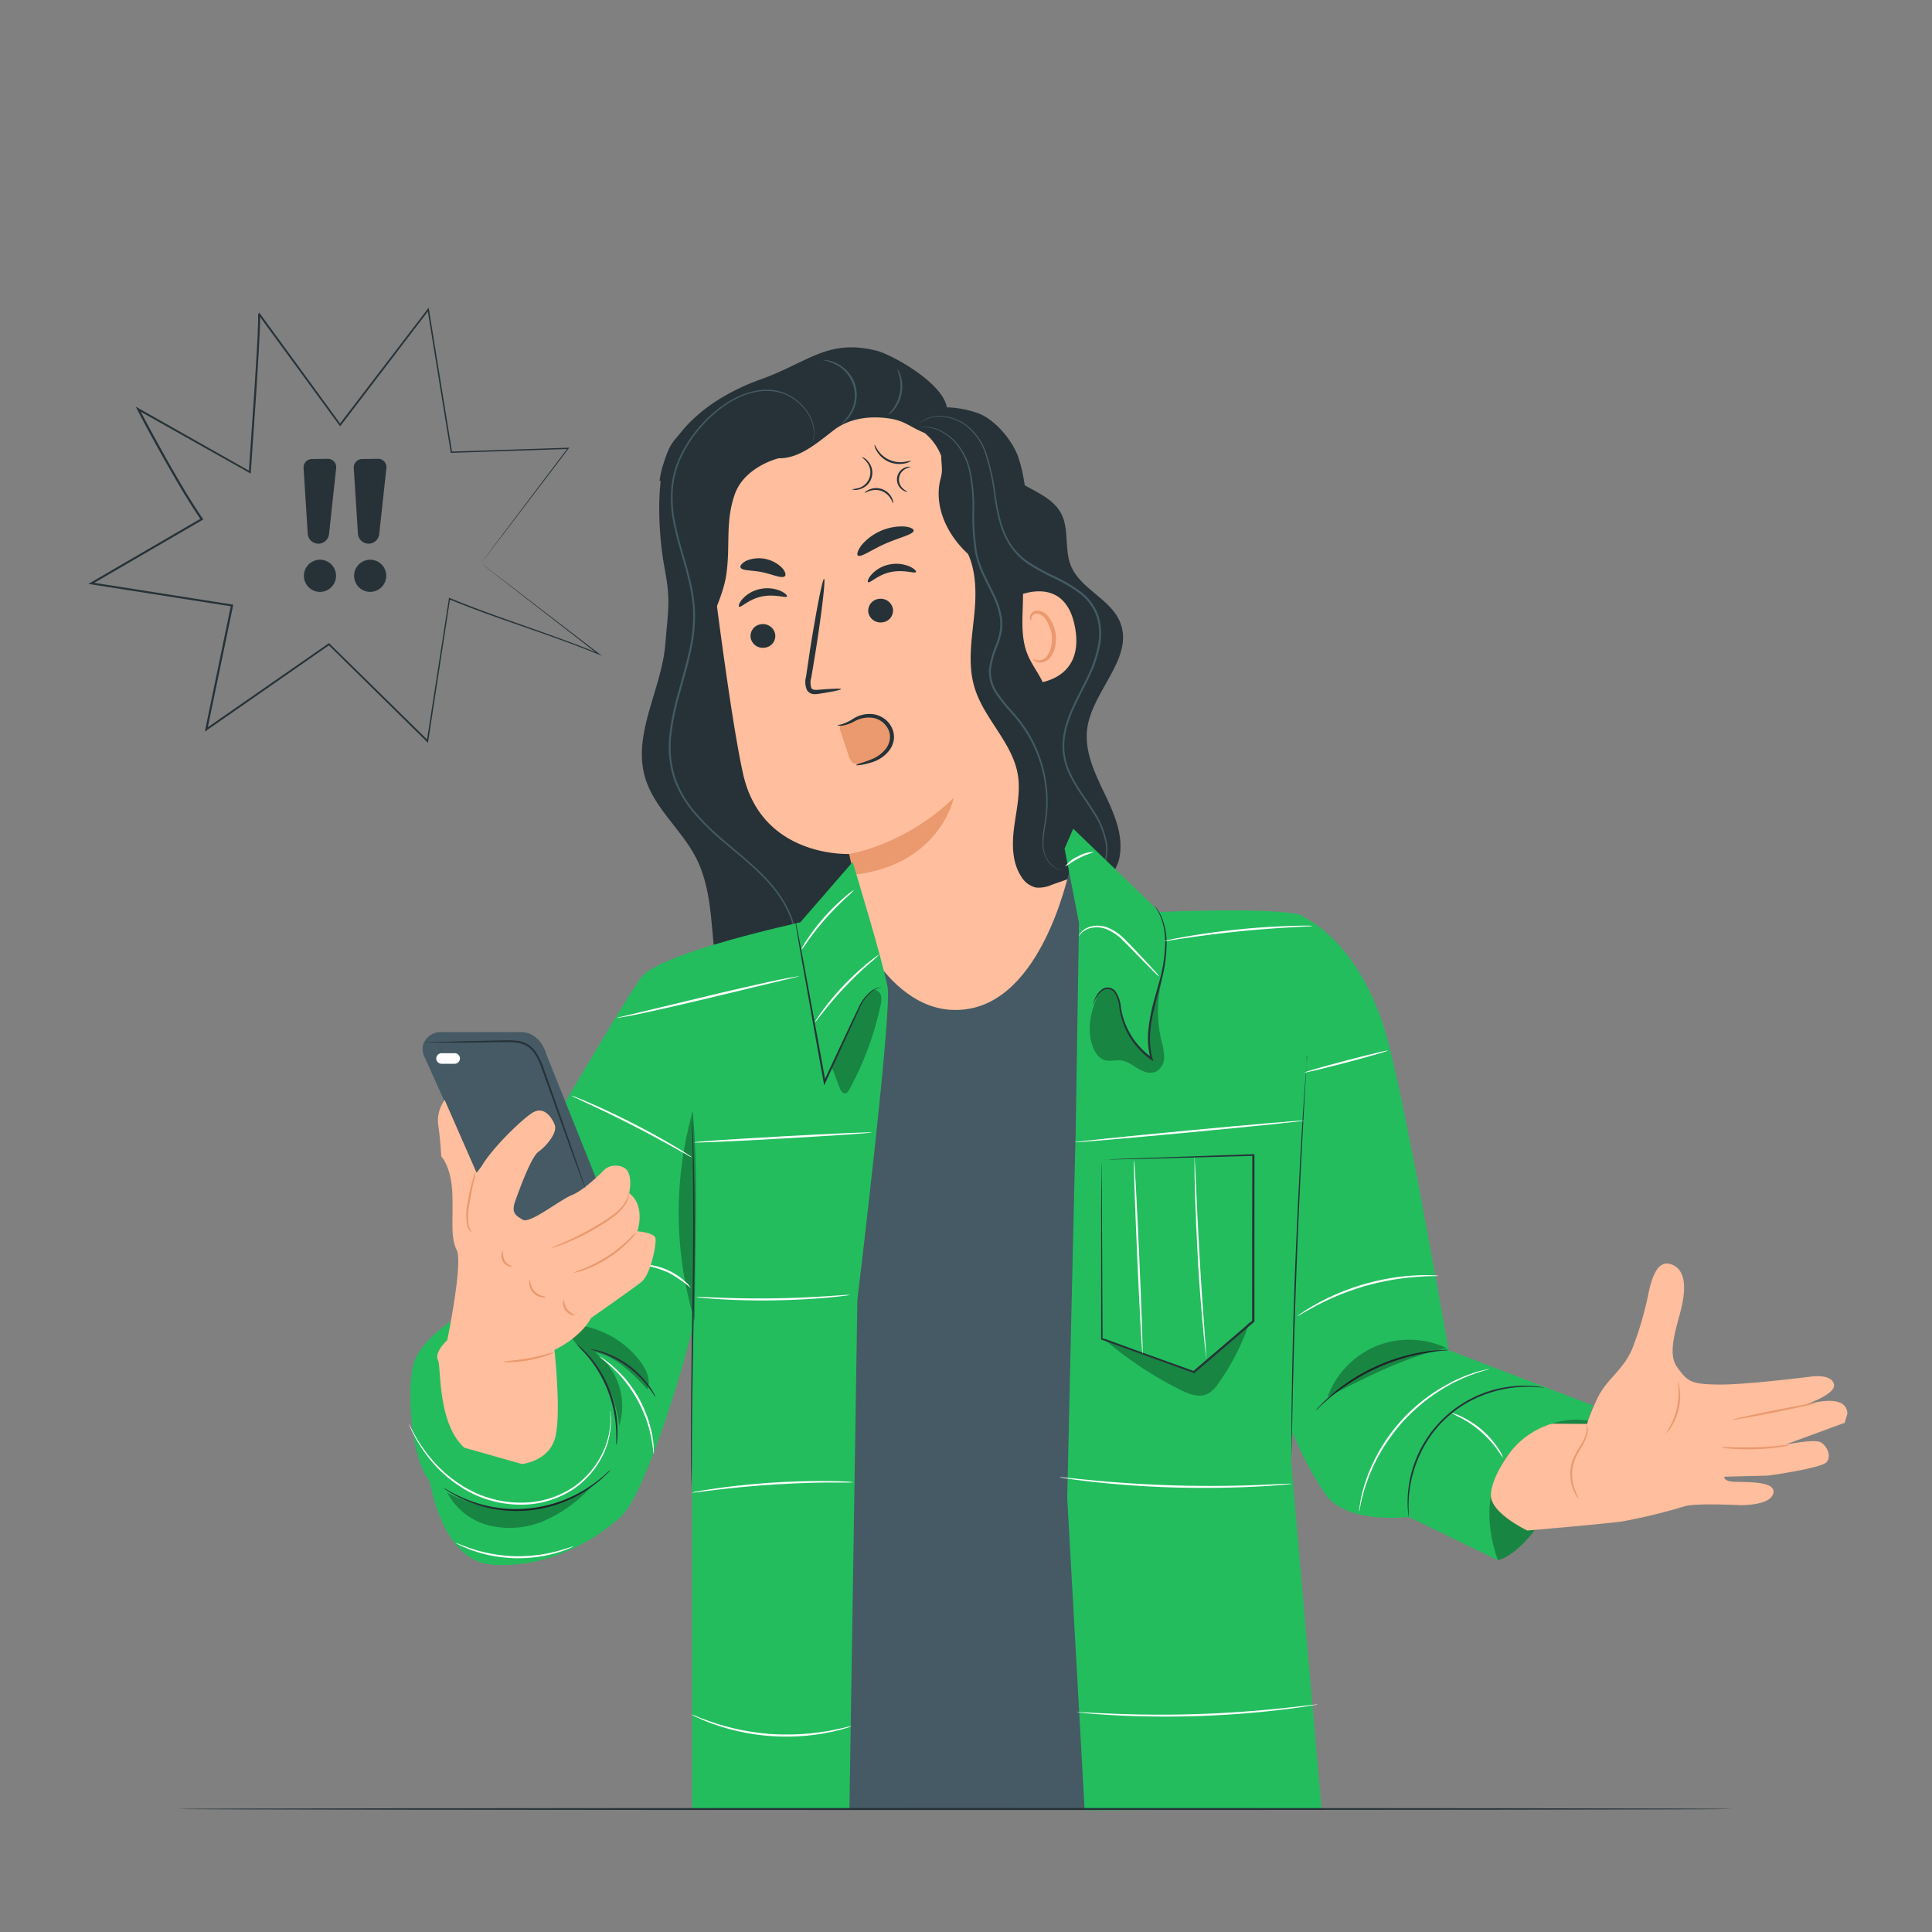 <svg xmlns="http://www.w3.org/2000/svg" viewBox="0 0 500 500"><rect x="0" y="0" width="500" height="500" fill="#808080" stroke="none"/><g id="freepik--speech-bubble--inject-76"><path d="M124.5,145.74s.71.52,2,1.55l5.93,4.53L155,169.13l.78.6-.91-.38c-5.21-2.15-11.14-4.28-17.64-6.54s-13.58-4.68-21-7.72l.25-.13-5.66,36.88-.06.4-.29-.28L85,166.9l.29,0L53.51,189l-.5.35.12-.6c2.11-10.18,4.35-21,6.64-32.09l.22.28L23.6,151.23l-.72-.12.63-.36,24.73-14.38,3.84-2.23-.08.37c-3.17-4.6-5.94-9.38-8.66-14.15S38,110.81,35.52,106l-.41-.77.76.43L64.76,122l-.37.2q.72-10.6,1.43-20.86.32-5.11.62-10.16c.09-1.68.18-3.35.26-5,0-.83.06-1.66.1-2.49l0-1.23V81.8c0-.18,0-.46,0-.48l.3-.41.09.13,21,28.79h-.36L110.66,80l.28-.37.08.46Q114.31,100.51,117,117l-.17-.13,30.23-1h.26l-.16.21-16.76,22L126,143.8c-1,1.28-1.5,1.94-1.5,1.94l1.43-1.93,4.29-5.7L146.91,116l.11.2-30.22,1h-.15l0-.14q-2.7-16.52-6-36.92l.36.09L88.21,110.1l-.18.24-.18-.24L66.79,81.32l.39-.28a2.41,2.41,0,0,1,.12.74v.63l0,1.25-.09,2.49c-.09,1.67-.17,3.34-.26,5-.2,3.36-.41,6.75-.61,10.17q-.7,10.25-1.43,20.85l0,.4-.35-.19-28.9-16.25.36-.34q3.77,7.14,7.81,14.3c2.71,4.75,5.49,9.53,8.63,14.1l.16.24-.24.14-3.84,2.23L23.77,151.2l-.09-.48,36.39,5.72.26,0,0,.24c-2.3,11.1-4.55,21.94-6.67,32.13l-.38-.25L85,166.54l.16-.1.13.13,25.52,25.09-.35.12c2.07-13.36,4-25.81,5.72-36.88l0-.22.21.08c7.37,3.05,14.44,5.46,20.93,7.75s12.43,4.43,17.64,6.61l-.13.22-22.53-17.48c-2.57-2-4.53-3.53-5.87-4.56Z" style="fill:#263238"></path><path d="M78.56,121.11l1.08,17a2.77,2.77,0,0,0,2.6,2.59h0a2.77,2.77,0,0,0,2.91-2.46L87,121.15a2.16,2.16,0,0,0-2.18-2.41l-4.16.06A2.18,2.18,0,0,0,78.56,121.11Z" style="fill:#263238"></path><path d="M86.76,150.32a4.16,4.16,0,1,1-2.64-5.25A4.15,4.15,0,0,1,86.76,150.32Z" style="fill:#263238"></path><path d="M91.55,121.11l1.08,17a2.78,2.78,0,0,0,2.6,2.59h0a2.77,2.77,0,0,0,2.91-2.46L100,121.15a2.16,2.16,0,0,0-2.18-2.41l-4.16.06A2.18,2.18,0,0,0,91.55,121.11Z" style="fill:#263238"></path><path d="M99.75,150.32a4.16,4.16,0,1,1-2.64-5.25A4.15,4.15,0,0,1,99.75,150.32Z" style="fill:#263238"></path></g><g id="freepik--Character--inject-76"><path d="M281.38,188.49c1.33-9.74,12.13-18.2,8.55-27.35-2.4-6.13-10.34-8.65-12.8-14.76-1.71-4.23-.37-9.32-2.45-13.38-2.84-5.55-10.51-6.59-14.65-11.27-2.84-3.22-3.67-7.77-6.14-11.28s-8.39-5.42-10.79-1.86l24.76,69.66c3.71,17.23,5.48,34.5,9.19,51.73,5.22,2.58,11.62-2.43,12.69-8.16s-1.45-11.44-4-16.7S280.6,194.26,281.38,188.49Z" style="fill:#263238"></path><path d="M236.24,203.33l-29-76.15-12.55-16.37c-2.86-8.24-14.15-3.75-19.91,2.8s-4.4,25-2.77,33.52.87,10.79.18,19.48c-.92,11.75-8.54,23.21-5.27,34.52,2.3,8,9.48,13.53,13.24,20.92,4.7,9.23,3.63,20.23,5.6,30.4s9.75,21.14,20,19.82l-.87-8.63c12.62,4.88,28.41-.84,35-12.67C247.86,236.57,242.11,218.72,236.24,203.33Z" style="fill:#263238"></path><path d="M184.3,147.23a41.9,41.9,0,0,1,33-46.29l2.13-.45c23.18-3.46,39.08,14.29,41.9,37.57L282.68,262H228.25l-8.32-41s-22.74,1.2-27.63-20.76C189.94,189.62,186.86,167.39,184.3,147.23Z" style="fill:#ffbe9d"></path><path d="M219.74,221s14.23-2.1,27.07-14.49c0,0-3.46,17.27-25.84,19.89Z" style="fill:#eb996e"></path><path d="M194.27,165.08a3.21,3.21,0,0,0,3.7,2.53,3.06,3.06,0,0,0,2.64-3.51,3.21,3.21,0,0,0-3.69-2.54A3.08,3.08,0,0,0,194.27,165.08Z" style="fill:#263238"></path><path d="M191.29,157c.48.33,2.49-1.93,5.87-2.63s6.22.47,6.5,0c.14-.22-.41-.88-1.65-1.44a8.84,8.84,0,0,0-5.31-.49,8.41,8.41,0,0,0-4.57,2.61C191.26,156.05,191.06,156.87,191.29,157Z" style="fill:#263238"></path><path d="M224.73,158.52a3.22,3.22,0,0,0,3.7,2.53,3.07,3.07,0,0,0,2.65-3.51,3.22,3.22,0,0,0-3.7-2.54A3.08,3.08,0,0,0,224.73,158.52Z" style="fill:#263238"></path><path d="M224.68,150.67c.47.33,2.49-1.93,5.87-2.63s6.22.47,6.5,0c.14-.22-.41-.88-1.66-1.44a8.79,8.79,0,0,0-5.3-.49,8.41,8.41,0,0,0-4.57,2.61C224.65,149.71,224.45,150.53,224.68,150.67Z" style="fill:#263238"></path><path d="M217.66,178.34c0-.2-2.2-.12-5.7.16-.88.09-1.74.09-2-.47a4.51,4.51,0,0,1,0-2.68q.57-3.39,1.18-7.12c1.58-10.11,2.54-18.35,2.13-18.41s-2,8.09-3.61,18.2c-.37,2.49-.72,4.86-1.06,7.13a5.11,5.11,0,0,0,.26,3.48,2.21,2.21,0,0,0,1.69,1,6.33,6.33,0,0,0,1.51-.1C215.56,179,217.69,178.53,217.66,178.34Z" style="fill:#263238"></path><path d="M222,143.75c.77.64,3.53-1.49,7.27-3.11s7.14-2.33,7.18-3.33c0-.47-.94-.95-2.54-1.06a13.69,13.69,0,0,0-11,4.91C222,142.42,221.68,143.44,222,143.75Z" style="fill:#263238"></path><path d="M191.64,146.86c.42.91,2.92.65,5.72,1.25s5,1.7,5.77,1c.32-.34.13-1.19-.74-2.15a8.48,8.48,0,0,0-9.25-1.83C192,145.72,191.47,146.43,191.64,146.86Z" style="fill:#263238"></path><path d="M263.66,118.72s-1-4.9-8.08-9.32l-13.34,2.94c4.62,1.42,3.87,7.4,3.22,8.81-2.39,16.46,11.11,22.38,11.11,22.38l2.13,13.56c.19,3.53,2.05,6,5.51,5.31h0s1.81-10.88,1.89-15.2C266.25,138.83,266.29,126.66,263.66,118.72Z" style="fill:#263238"></path><path d="M261.4,155.05c.34-.24,14.19-7.64,16.86,7.51s-13.09,14.71-13.19,14.28S261.4,155.05,261.4,155.05Z" style="fill:#ffbe9d"></path><path d="M267.36,170.56c.06-.06.3.14.78.26a2.66,2.66,0,0,0,2-.3c1.5-.87,2.4-3.65,2-6.4a9,9,0,0,0-1.41-3.65,3.1,3.1,0,0,0-2.34-1.67,1.35,1.35,0,0,0-1.43,1c-.13.46,0,.74-.06.78s-.37-.19-.36-.84a1.77,1.77,0,0,1,.43-1.06,2,2,0,0,1,1.39-.64,3.76,3.76,0,0,1,3.18,1.86,9.14,9.14,0,0,1,1.66,4.06c.44,3.07-.62,6.21-2.7,7.23a2.87,2.87,0,0,1-2.48,0C267.45,170.92,267.31,170.6,267.36,170.56Z" style="fill:#eb996e"></path><path d="M241.31,111.82h0l-.29,0Z" style="fill:#263238"></path><path d="M264.73,126.9c-1.19-3.71-.58-7.81-2.43-11.23s-5.67-7.58-9.37-8.79a26,26,0,0,0-7.84-1.46s0,.18-.08-.18c-1.27-6.32-14.24-13.51-18.22-14.49-12.66-3.15-17.66,3.06-29.95,7.44s-24.42,13.25-26.14,26.19a9.26,9.26,0,0,0,6,1.15c-3.41,7.86-4,16.81-2.74,25.3,1.41,9.29,5,18.12,9.09,26.56-2.33-4.48-1.45-10,.23-14.73s4.09-9.34,4.74-14.35c1-7.45-.33-13.11,2.08-20.22,2.5-7.36,11.42-9.49,11.42-9.49,5.48.09,10.05-4.07,14.41-7.38,3.79-2.88,8.88-3.6,13.6-3s5.39,2,9.78,3.85a14.36,14.36,0,0,1,4.28,5.94c0,2.21.47,3.57-.12,5.7-2.25,8.2,2.77,17,9.79,21.82s15.64,6.5,24,8.09A114.93,114.93,0,0,1,264.73,126.9Z" style="fill:#263238"></path><path d="M282.34,221.15q-4.72-17.78-9.44-35.53a47.07,47.07,0,0,0-3.36-9.71c-1.19-2.27-2.75-4.35-3.69-6.74-1.27-3.23-1.32-6.79-1.22-10.26s.35-7-.38-10.37-2.59-6.73-5.68-8.31l-10.52-.69c4.41,4.91,4.76,12.19,4.16,18.75s-1.92,13.33,0,19.64c2.43,8.1,9.83,14.25,11.21,22.6.72,4.4-.33,8.86-.93,13.28s-.65,9.23,1.78,13a6.09,6.09,0,0,0,3.8,2.88,8.18,8.18,0,0,0,4.14-.71l7.48-2.64a3.45,3.45,0,0,0,2.67-5.15Z" style="fill:#263238"></path><path d="M205.18,274.12l-.58.07a5,5,0,0,1-1.7-.26,7.34,7.34,0,0,1-4.43-4.64,9.84,9.84,0,0,1-.24-4.75,19,19,0,0,1,1.94-5.33c.94-1.81,2.14-3.63,3.25-5.63a18.83,18.83,0,0,0,2.42-6.74c.67-5-1.18-10.67-4.64-15.49s-8.58-8.87-13.73-13.22a66.55,66.55,0,0,1-7.47-7.21,29,29,0,0,1-5.61-9.28,27,27,0,0,1-1.18-11.16,66,66,0,0,1,2.31-11.33c1-3.76,2.13-7.44,2.9-11.14a39.18,39.18,0,0,0,.9-11c-.62-7.3-3.4-13.94-4.79-20.57a32.75,32.75,0,0,1-.82-9.85,24.19,24.19,0,0,1,2.51-9,33,33,0,0,1,4.86-7.24,33.33,33.33,0,0,1,5.94-5.41c4.17-3,8.89-4.46,13-4a12,12,0,0,1,5.31,2,13.28,13.28,0,0,1,3.44,3.3,10.47,10.47,0,0,1,1.65,3.42,10.62,10.62,0,0,1,.29,1.5c0,.47,0,.89,0,1.27s-.09.7-.12,1-.13.51-.18.7c-.11.37-.17.55-.17.55s0-.19.12-.57a5.31,5.31,0,0,0,.15-.69c0-.29.06-.62.1-1s0-.8-.05-1.25a10.24,10.24,0,0,0-2-4.82,12.73,12.73,0,0,0-3.41-3.21,11.77,11.77,0,0,0-5.2-1.88c-4-.45-8.65,1-12.75,4a33.37,33.37,0,0,0-5.85,5.38,32.6,32.6,0,0,0-4.77,7.16,23.86,23.86,0,0,0-2.45,8.83,32.59,32.59,0,0,0,.84,9.71c1.39,6.57,4.19,13.21,4.83,20.63a40,40,0,0,1-.9,11.19c-.77,3.73-1.88,7.43-2.9,11.18a64.84,64.84,0,0,0-2.3,11.24,26.41,26.41,0,0,0,1.15,10.94,28.39,28.39,0,0,0,5.49,9.13,66.73,66.73,0,0,0,7.42,7.17c5.12,4.35,10.23,8.39,13.76,13.33s5.37,10.63,4.66,15.78a17.15,17.15,0,0,1-1,3.65,26.51,26.51,0,0,1-1.55,3.21c-1.13,2-2.34,3.82-3.28,5.61a18.24,18.24,0,0,0-2,5.23,9.41,9.41,0,0,0,.19,4.64,7.24,7.24,0,0,0,4.27,4.61A5.4,5.4,0,0,0,205.18,274.12Z" style="fill:#455a64"></path><path d="M212.93,93.19a2.5,2.5,0,0,1,.9,0,8.1,8.1,0,0,1,2.35.67,9.37,9.37,0,0,1,3,2.1,8.87,8.87,0,0,1,2.29,8.34,9.51,9.51,0,0,1-1.5,3.33,8.06,8.06,0,0,1-1.68,1.77c-.47.35-.75.5-.77.47a15.42,15.42,0,0,0,2.15-2.45A9,9,0,0,0,216,94.2,16.11,16.11,0,0,0,212.93,93.19Z" style="fill:#455a64"></path><path d="M232.21,95.53a4.29,4.29,0,0,1,.89,1.71,9.38,9.38,0,0,1,.24,4.65,9.21,9.21,0,0,1-2,4.2,4.31,4.31,0,0,1-1.47,1.24c-.06-.07.5-.55,1.19-1.47a10.42,10.42,0,0,0,1.78-4.07,10.3,10.3,0,0,0-.09-4.45C232.46,96.22,232.13,95.57,232.21,95.53Z" style="fill:#455a64"></path><path d="M280.33,229.22a12.91,12.91,0,0,0,1.43-.61,8,8,0,0,0,3.07-3.12,11.19,11.19,0,0,0,1.36-6.75,21.34,21.34,0,0,0-3.42-8.57c-1.81-2.95-4.23-5.94-6-9.66a17.21,17.21,0,0,1-1.75-6.12,18.67,18.67,0,0,1,.77-6.72c1.27-4.48,3.81-8.67,5.91-13.17a32.75,32.75,0,0,0,2.39-7.16,15.42,15.42,0,0,0-.24-7.63,12.74,12.74,0,0,0-4.46-6.14,37.18,37.18,0,0,0-6.5-3.85,63.11,63.11,0,0,1-6.49-3.54,17.55,17.55,0,0,1-5.08-5,21.82,21.82,0,0,1-2.69-6.2,53,53,0,0,1-1.27-6.23,59.59,59.59,0,0,0-2.3-11.08,15.37,15.37,0,0,0-5.17-7.53,12,12,0,0,0-6.51-2.31,8.05,8.05,0,0,0-4.26,1,5,5,0,0,0-1,.64,2.47,2.47,0,0,1-.33.23s.09-.1.29-.27a5.31,5.31,0,0,1,.94-.69,8.18,8.18,0,0,1,4.32-1.11,12.24,12.24,0,0,1,6.68,2.28,15.64,15.64,0,0,1,5.35,7.65,59.86,59.86,0,0,1,2.38,11.13c.65,4,1.44,8.4,3.93,12.23a16.91,16.91,0,0,0,5,4.82,60.68,60.68,0,0,0,6.44,3.49,37.35,37.35,0,0,1,6.59,3.91,13.14,13.14,0,0,1,4.63,6.38,15.78,15.78,0,0,1,.26,7.89,32.55,32.55,0,0,1-2.44,7.27c-2.12,4.55-4.65,8.69-5.91,13.09a18.28,18.28,0,0,0-.78,6.55,16.91,16.91,0,0,0,1.69,6c1.76,3.66,4.16,6.66,6,9.64a21.53,21.53,0,0,1,3.4,8.74A11.4,11.4,0,0,1,285,225.6a8,8,0,0,1-3.2,3.1,6.22,6.22,0,0,1-1.09.43A1.74,1.74,0,0,1,280.33,229.22Z" style="fill:#455a64"></path><path d="M275,225.17a3.18,3.18,0,0,1-1.3-.26,5.63,5.63,0,0,1-2.81-2.53,8,8,0,0,1-.95-2.6,13.27,13.27,0,0,1-.09-3.3c.1-1.17.31-2.42.51-3.73a35.66,35.66,0,0,0,.38-4.17,34.29,34.29,0,0,0-5.5-19.53,39.63,39.63,0,0,0-3.66-4.69,36.74,36.74,0,0,1-3.91-4.92,10.24,10.24,0,0,1-1.72-6.29,25,25,0,0,1,1.84-6.46,19.7,19.7,0,0,0,.91-3.18,11.67,11.67,0,0,0,.12-3.23,19.83,19.83,0,0,0-1.89-6.08c-.89-1.92-1.88-3.75-2.73-5.63a23.9,23.9,0,0,1-1.86-5.74,61.12,61.12,0,0,1-.66-11.09,44.59,44.59,0,0,0-.82-9.56,16.81,16.81,0,0,0-3.26-7.1,12.89,12.89,0,0,0-4.65-3.65,9.72,9.72,0,0,0-3.64-.88c-.86,0-1.32,0-1.32,0a6.17,6.17,0,0,1,1.32-.11,9.43,9.43,0,0,1,3.73.79,13.15,13.15,0,0,1,4.78,3.65,17,17,0,0,1,3.4,7.21,44.09,44.09,0,0,1,.89,9.64,61.77,61.77,0,0,0,.7,11c.64,3.85,2.76,7.4,4.58,11.25a20.1,20.1,0,0,1,1.94,6.24,11.92,11.92,0,0,1-.11,3.37,21.35,21.35,0,0,1-.94,3.26,24.94,24.94,0,0,0-1.82,6.33,9.72,9.72,0,0,0,1.64,6,38.07,38.07,0,0,0,3.85,4.86,39.2,39.2,0,0,1,3.69,4.76,34.46,34.46,0,0,1,5.47,19.81,38,38,0,0,1-.42,4.2c-.22,1.32-.44,2.55-.55,3.71a13.82,13.82,0,0,0,0,3.23,7.77,7.77,0,0,0,.89,2.54,5.7,5.7,0,0,0,2.67,2.54A7.85,7.85,0,0,0,275,225.17Z" style="fill:#455a64"></path><path d="M230.26,188.86a6.21,6.21,0,0,0-6.77-3.65c-2.1.42-3.86,1.94-6,2.34l-.17,1.07,2.28,6.83a3.38,3.38,0,0,0,1.19,2,3.44,3.44,0,0,0,2.35.2,12.16,12.16,0,0,0,4.73-1.42A6.2,6.2,0,0,0,230.26,188.86Z" style="fill:#eb996e"></path><path d="M221.53,198c0-.07.38-.22,1.12-.46a30.44,30.44,0,0,0,3-1.08,8.75,8.75,0,0,0,3.64-2.73,5.41,5.41,0,0,0,1-2.38,4.5,4.5,0,0,0-.45-2.67,5.36,5.36,0,0,0-4.29-2.94,7.6,7.6,0,0,0-4.42.94,10.27,10.27,0,0,1-3.13,1.13c-.81.09-1.24-.08-1.23-.14s.44-.06,1.15-.26a12.63,12.63,0,0,0,2.87-1.39,8,8,0,0,1,4.86-1.23,6.47,6.47,0,0,1,2.91,1,6.09,6.09,0,0,1,2.21,2.47,5.48,5.48,0,0,1,.53,3.29,6.16,6.16,0,0,1-1.27,2.8,9,9,0,0,1-4.13,2.84,18.5,18.5,0,0,1-3.22.79C222,198.05,221.54,198.07,221.53,198Z" style="fill:#263238"></path><path d="M219.69,235.76c.41,1.14,10.81,28.74,31,25.33s26.54-37.91,26.54-37.91l30.72,25.61L285.83,468.17H211.27L196.35,326.28Z" style="fill:#455a64"></path><path d="M207.09,238.73s-35.87,7.74-41,14.06c-4.14,5.07-33.91,56.61-33.91,56.61l-13.48,31.27s-10.05,5.74-11.77,12.63-.57,24.1,4.31,30.13c0,0,3.15,20.65,16.06,21.51s24.72-4.7,33.29-12.33c7.57-6.75,20.45-52.75,19.79-55.09Z" style="fill:#23BD5E"></path><path d="M181.4,245.67l-2.3,86.11V468.17h40.73l2.06-131.81s9-74.3,7.82-80.9-9.05-32.37-9.05-32.37l-13.57,15.64Z" style="fill:#23BD5E"></path><g style="opacity:0.3"><path d="M165.75,352.4a24.25,24.25,0,0,0-14.24-9.11c-1.38-.29-3.2-.25-3.75,1-.43,1,.22,2.15,1,3l1.76,2.12a32,32,0,0,1,9.73,19.6,17.27,17.27,0,0,0-6.35-19.08c5.56,1.12,9.8,5.49,13.67,9.65C168.53,357.21,167.29,354.48,165.75,352.4Z"></path></g><g style="opacity:0.3"><path d="M179.28,287.59a96.85,96.85,0,0,0,.53,54.36C179.76,324.45,180.85,305,179.28,287.59Z"></path></g><path d="M169.68,361.55c-.08.05-.68-1-1.86-2.54a26.68,26.68,0,0,0-12-8.84c-1.82-.67-3-.93-3-1a2.84,2.84,0,0,1,.85.1,15.08,15.08,0,0,1,2.26.57,23.87,23.87,0,0,1,12.19,9,18.42,18.42,0,0,1,1.22,2A2.86,2.86,0,0,1,169.68,361.55Z" style="fill:#263238"></path><path d="M206.76,252.66a2.27,2.27,0,0,1-.47.15l-1.37.33-5,1.2-16.61,4c-6.49,1.54-12.38,2.9-16.66,3.81-2.14.46-3.87.81-5.07,1l-1.39.24a2.26,2.26,0,0,1-.49.05,1.7,1.7,0,0,1,.47-.16l1.36-.33,5-1.19,16.62-4c6.49-1.54,12.37-2.9,16.65-3.81,2.14-.46,3.87-.81,5.08-1l1.39-.24A1.63,1.63,0,0,1,206.76,252.66Z" style="fill:#fff"></path><path d="M221.06,230.32a24.09,24.09,0,0,1-2.21,2.12c-1.38,1.29-3.24,3.12-5.15,5.27s-3.49,4.23-4.59,5.76a24.1,24.1,0,0,1-1.83,2.46,14.52,14.52,0,0,1,1.52-2.67,52.53,52.53,0,0,1,4.51-5.89,51.18,51.18,0,0,1,5.29-5.2A14.2,14.2,0,0,1,221.06,230.32Z" style="fill:#fff"></path><path d="M227.49,247.09a34.23,34.23,0,0,1-2.63,2.38c-1.64,1.44-3.85,3.5-6.14,5.91s-4.23,4.73-5.59,6.44-2.17,2.79-2.23,2.75a3.14,3.14,0,0,1,.46-.84c.33-.52.83-1.25,1.48-2.13a66.42,66.42,0,0,1,5.5-6.58,68.4,68.4,0,0,1,6.28-5.83c.85-.7,1.56-1.24,2.06-1.59A3.6,3.6,0,0,1,227.49,247.09Z" style="fill:#fff"></path><path d="M225.67,293.08c0,.14-10.31.84-23,1.56s-23,1.19-23.06,1,10.3-.84,23-1.56S225.66,292.94,225.67,293.08Z" style="fill:#fff"></path><path d="M219.93,335.12a7.93,7.93,0,0,1-1.55.25c-1,.14-2.46.29-4.25.46-3.6.32-8.57.63-14.08.71s-10.5-.1-14.1-.33c-1.8-.12-3.25-.23-4.26-.34a8.42,8.42,0,0,1-1.55-.21,8.59,8.59,0,0,1,1.57,0l4.26.17c3.6.14,8.58.25,14.07.18s10.46-.33,14.06-.56l4.26-.29A10.93,10.93,0,0,1,219.93,335.12Z" style="fill:#fff"></path><path d="M220.78,383.62a12,12,0,0,1-1.65.06l-4.49,0c-3.79,0-9,.18-14.79.55s-11,.92-14.75,1.37l-4.46.55a10.9,10.9,0,0,1-1.64.15,9.11,9.11,0,0,1,1.61-.35c1-.2,2.56-.44,4.44-.71,3.76-.55,9-1.15,14.76-1.53s11-.45,14.83-.4c1.9,0,3.44.07,4.5.13A8.67,8.67,0,0,1,220.78,383.62Z" style="fill:#fff"></path><path d="M220.42,446.73a12.08,12.08,0,0,1-1.59.54c-.51.17-1.14.35-1.89.52s-1.59.41-2.54.58a55.15,55.15,0,0,1-6.72.91,56.77,56.77,0,0,1-16.51-1.21,54.28,54.28,0,0,1-6.52-1.88c-.91-.3-1.71-.65-2.43-.93s-1.31-.56-1.79-.8a11.56,11.56,0,0,1-1.49-.76,8.71,8.71,0,0,1,1.57.58c.49.21,1.1.46,1.82.71s1.52.58,2.44.86a62.9,62.9,0,0,0,6.5,1.75,64.69,64.69,0,0,0,8.15,1.16,66.76,66.76,0,0,0,8.23,0,61.27,61.27,0,0,0,6.68-.79c.95-.14,1.79-.35,2.54-.5s1.39-.3,1.91-.43A9,9,0,0,1,220.42,446.73Z" style="fill:#fff"></path><path d="M157.89,365.06a3.51,3.51,0,0,1,.12.75c0,.25.08.56.1.93s0,.8,0,1.27a20.21,20.21,0,0,1-1.76,7.88,22.73,22.73,0,0,1-7.56,9.23,24.39,24.39,0,0,1-13.93,4.28,28.48,28.48,0,0,1-14.15-3.69,33.55,33.55,0,0,1-9.17-7.7,37.82,37.82,0,0,1-4.47-6.73c-.43-.86-.75-1.53-.94-2a4.7,4.7,0,0,1-.28-.72,4.47,4.47,0,0,1,.38.67c.22.45.56,1.11,1,1.94a40,40,0,0,0,4.57,6.59A34,34,0,0,0,121,385.3a28.31,28.31,0,0,0,13.91,3.58,24.08,24.08,0,0,0,13.66-4.15,22.68,22.68,0,0,0,7.5-9,20.56,20.56,0,0,0,1.9-7.72l0-1.27c0-.36,0-.67-.05-.92A4,4,0,0,1,157.89,365.06Z" style="fill:#fff"></path><path d="M148.43,400.18a5.41,5.41,0,0,1-1.12.54,10.59,10.59,0,0,1-1.35.53c-.53.19-1.14.42-1.83.6a34,34,0,0,1-4.9,1.07,39.68,39.68,0,0,1-6.13.34,38.59,38.59,0,0,1-6.1-.7,35.86,35.86,0,0,1-4.83-1.34c-.68-.22-1.27-.49-1.79-.71a12.2,12.2,0,0,1-1.32-.61,5.91,5.91,0,0,1-1.08-.6c0-.09,1.62.69,4.31,1.57a41.09,41.09,0,0,0,4.8,1.22,41.88,41.88,0,0,0,6,.65,43,43,0,0,0,6-.3,39.13,39.13,0,0,0,4.87-.94C146.77,400.78,148.39,400.09,148.43,400.18Z" style="fill:#fff"></path><path d="M169.2,376.29c-.11,0-.16-1.67-.69-4.32a33.29,33.29,0,0,0-1.25-4.56,38.07,38.07,0,0,0-2.38-5.27,36.33,36.33,0,0,0-3.24-4.79,33,33,0,0,0-3.23-3.46c-2-1.84-3.38-2.77-3.32-2.85a5.34,5.34,0,0,1,1,.61,12.5,12.5,0,0,1,1.13.8c.42.34.92.7,1.42,1.17A30.46,30.46,0,0,1,162,357a35.63,35.63,0,0,1,3.33,4.84,34.63,34.63,0,0,1,2.37,5.37,31.9,31.9,0,0,1,1.17,4.65c.13.67.17,1.29.24,1.83a10.55,10.55,0,0,1,.09,1.38A5.38,5.38,0,0,1,169.2,376.29Z" style="fill:#fff"></path><path d="M178.75,333.32a30.41,30.41,0,0,0-5.71-3.94,30.28,30.28,0,0,0-6.64-2.05,6,6,0,0,1,2.08.08,16.83,16.83,0,0,1,4.79,1.5,16.46,16.46,0,0,1,4.13,2.83A5.68,5.68,0,0,1,178.75,333.32Z" style="fill:#fff"></path><path d="M179.13,299.55a7.09,7.09,0,0,1-1.23-.62l-3.29-1.83c-2.77-1.55-6.62-3.65-10.92-5.86s-8.27-4.1-11.14-5.44l-3.4-1.6a7.26,7.26,0,0,1-1.23-.64,7.27,7.27,0,0,1,1.31.46c.83.32,2,.81,3.47,1.44,2.92,1.26,6.91,3.11,11.22,5.32s8.15,4.37,10.88,6c1.36.81,2.46,1.49,3.2,2A7.06,7.06,0,0,1,179.13,299.55Z" style="fill:#fff"></path><path d="M159.5,373.93c-.1,0,.08-1.63-.07-4.25a32.13,32.13,0,0,0-.59-4.55,34.31,34.31,0,0,0-1.6-5.38,35.19,35.19,0,0,0-2.5-5,31.93,31.93,0,0,0-2.67-3.73c-1.67-2-2.91-3.09-2.84-3.16a4.68,4.68,0,0,1,.9.7,11,11,0,0,1,1,.92c.37.38.81.79,1.23,1.3a28.5,28.5,0,0,1,2.8,3.72,32.67,32.67,0,0,1,2.58,5.09,33.11,33.11,0,0,1,1.58,5.48,29.13,29.13,0,0,1,.49,4.63c0,.66,0,1.26,0,1.78s-.06,1-.1,1.35A4.59,4.59,0,0,1,159.5,373.93Z" style="fill:#263238"></path><path d="M158.06,380.35a2,2,0,0,1-.3.38c-.22.23-.52.58-1,1a31.7,31.7,0,0,1-3.91,3.24,33.25,33.25,0,0,1-32.07,3.46,29.29,29.29,0,0,1-4.52-2.33c-.52-.31-.89-.59-1.15-.77a1.51,1.51,0,0,1-.37-.3,15.84,15.84,0,0,1,1.62.9,36.56,36.56,0,0,0,4.55,2.16,34,34,0,0,0,31.73-3.43,37.29,37.29,0,0,0,4-3.08A15.94,15.94,0,0,1,158.06,380.35Z" style="fill:#263238"></path><path d="M179.1,287.37a1.11,1.11,0,0,1,0,.26c0,.2,0,.45,0,.75,0,.71.08,1.68.14,2.92.12,2.52.23,6.19.35,10.71.22,9.05.27,21.56,0,35.37s-.48,26.31-.54,35.36c0,4.49,0,8.14-.07,10.72q0,1.85,0,2.91c0,.31,0,.56,0,.76a1.33,1.33,0,0,1,0,.26.9.9,0,0,1,0-.26c0-.2,0-.45,0-.76,0-.71,0-1.68-.07-2.91-.06-2.53-.09-6.2-.1-10.72,0-9.05.16-21.56.39-35.37s.23-26.31.11-35.35c-.07-4.5-.14-8.15-.18-10.72,0-1.23,0-2.21,0-2.91v-.76A1.33,1.33,0,0,1,179.1,287.37Z" style="fill:#263238"></path><g style="opacity:0.3"><path d="M215.22,276l2.07,5.52c.26.71.77,1.57,1.52,1.43.46-.09.75-.55,1-1a80.22,80.22,0,0,0,8.06-21.71,5.46,5.46,0,0,0,.15-2.44,2,2,0,0,0-1.65-1.63c-1.17-.1-2.87,2.45-3.38,3.51-3,6.28-4.94,9.89-7.74,16.28"></path></g><path d="M228.15,255.54a5.64,5.64,0,0,0-2.07.75,11.05,11.05,0,0,0-3.67,4.79l-8.77,19.07-.34.74-.14-.8c-.39-2.14-.8-4.36-1.21-6.63-1.75-9.81-3.33-18.69-4.49-25.18-.54-3.18-1-5.78-1.3-7.64-.14-.86-.25-1.56-.33-2.08a3.65,3.65,0,0,1-.08-.73,3.66,3.66,0,0,1,.19.71c.1.52.24,1.21.42,2.06.36,1.86.85,4.44,1.46,7.61,1.2,6.49,2.84,15.36,4.64,25.16.41,2.27.81,4.49,1.2,6.63l-.48-.06c3.54-7.6,6.65-14.26,8.93-19a11,11,0,0,1,3.88-4.8,5,5,0,0,1,1.58-.57A2.32,2.32,0,0,1,228.15,255.54Z" style="fill:#263238"></path><g style="opacity:0.3"><path d="M133.94,390.66a36.56,36.56,0,0,1-18.2-4.39,16.89,16.89,0,0,0,10.62,8.46,22.65,22.65,0,0,0,14.75-1.27,35.52,35.52,0,0,0,12.06-8.89A36.62,36.62,0,0,1,133.94,390.66Z"></path></g><path d="M276.2,387.73l4.51,80.79,61.31-.35s-7.88-89.4-7.88-90.26c0-.53,3.74-100.4,3.74-100.4-1-20.78,2.25-39.51-1.05-40.63-6.52-2.2-36.71-.87-36.71-.87l-22.37-21.54-2.24,5.15,3.73,19.24-.87,55.34C278.3,293.29,276.2,387.73,276.2,387.73Z" style="fill:#23BD5E"></path><path d="M335.49,236.51s14.08,4.33,22.28,28.06c4.91,14.2,17.12,84.85,17.12,84.85l37.37,14.3s-10.76,35.84-24.6,40.06l-23.07-11.19s-16,2-21.52-5.81a90.17,90.17,0,0,1-9.2-17.56l-10.24-81.73Z" style="fill:#23BD5E"></path><g style="opacity:0.3"><path d="M300.55,269.26a32.7,32.7,0,0,1,.17-15.7A32.13,32.13,0,0,0,298,273.68a19.69,19.69,0,0,1-8.22-13c-.22-1.41-.35-3-1.38-4-.79-.77-2.3-1.34-3.08-.55a5.37,5.37,0,0,0-1.69,2.63c-1.47,3.69-2.21,7.82-1,11.6.55,1.7,1.55,3.47,3.26,4,1.35.4,2.81-.1,4.21.07,1.63.2,3,1.26,4.4,2.1s3.16,1.49,4.65.81a4.17,4.17,0,0,0,2.13-3.68A16.6,16.6,0,0,0,300.55,269.26Z"></path></g><path d="M282.82,260a2.5,2.5,0,0,1,.15-.54,9.37,9.37,0,0,1,.64-1.5,5.34,5.34,0,0,1,1.71-2,2.57,2.57,0,0,1,3.31.53,8.2,8.2,0,0,1,1.43,4,19.53,19.53,0,0,0,8.13,13.27l-.4.28a20,20,0,0,1-.69-6c.2-4.85,1.63-9.24,2.69-13.22a40.29,40.29,0,0,0,1.76-10.77,17.52,17.52,0,0,0-1.36-7.17c-.73-1.58-1.35-2.34-1.29-2.38a10.07,10.07,0,0,1,1.47,2.29,17.11,17.11,0,0,1,1.55,7.26A39.7,39.7,0,0,1,300.25,255c-1,4-2.44,8.37-2.63,13.12a19.57,19.57,0,0,0,.67,5.87l.19.69-.59-.41a19.84,19.84,0,0,1-7-8.88,20.12,20.12,0,0,1-1.23-4.74,7.89,7.89,0,0,0-1.29-3.84,2.26,2.26,0,0,0-2.91-.52,5.13,5.13,0,0,0-1.69,1.83C283.08,259.29,282.87,260,282.82,260Z" style="fill:#263238"></path><g style="opacity:0.3"><path d="M309,355.1,286,346.44l-.15.23a95.9,95.9,0,0,0,19.69,13.05c2.18,1.08,4.77,2.09,7,1a7.86,7.86,0,0,0,2.77-2.7,59.84,59.84,0,0,0,8.1-15.93C319.05,347.14,309,355.1,309,355.1Z"></path></g><path d="M285.21,300.1l.69,0L288,300l7.89-.3,28.54-1h.22v.22c0,12.36,0,27.11,0,43v.12l-.09.07-3.7,3.17-11.69,10-.11.09-.14-.05-23.8-8.6-.15-.05v-.17c0-13.83,0-25.43,0-33.6,0-4.05.07-7.25.09-9.46,0-1.08,0-1.91.06-2.5,0-.28,0-.51,0-.65s0-.21,0-.21c0,2,.1,19,.23,46.42l-.15-.21,23.81,8.55-.25.05,11.68-10,3.7-3.17-.09.2c0-15.91,0-30.66.05-43l.22.22-28.42.76-7.95.18-2.09,0Z" style="fill:#263238"></path><path d="M338.17,273.12a.77.77,0,0,1,0,.28c0,.2,0,.47,0,.79,0,.74-.09,1.76-.16,3.05-.15,2.69-.36,6.52-.62,11.22-.52,9.48-1.18,22.57-1.74,37s-.9,27.58-1.11,37.07c-.1,4.71-.19,8.54-.24,11.23q-.06,1.95-.09,3.06c0,.32,0,.58,0,.79a.94.94,0,0,1,0,.27.8.8,0,0,1,0-.27c0-.21,0-.47,0-.8,0-.73,0-1.75,0-3,0-2.65,0-6.49.08-11.24.12-9.49.4-22.6,1-37.08s1.28-27.56,1.89-37c.31-4.73.58-8.57.79-11.21.11-1.29.19-2.31.25-3.05,0-.32.06-.58.08-.79A1.14,1.14,0,0,1,338.17,273.12Z" style="fill:#263238"></path><path d="M340.52,365.06a7.58,7.58,0,0,1,1-1.16c.33-.37.75-.8,1.26-1.28s1.08-1.05,1.76-1.6a47.12,47.12,0,0,1,4.94-3.74A48.64,48.64,0,0,1,363.27,351a47.2,47.2,0,0,1,6.07-1.26c.87-.15,1.66-.2,2.36-.27s1.3-.1,1.79-.11a10.58,10.58,0,0,1,1.53,0,7.53,7.53,0,0,1-1.51.2c-.49,0-1.09.09-1.78.19s-1.48.17-2.34.34a52.28,52.28,0,0,0-19.64,7.56,52.28,52.28,0,0,0-5,3.62c-.7.53-1.27,1.08-1.8,1.53s-1,.87-1.32,1.21A8.85,8.85,0,0,1,340.52,365.06Z" style="fill:#263238"></path><path d="M364.59,392.59a3.5,3.5,0,0,1-.1-.57c0-.37-.14-.92-.16-1.63a28.7,28.7,0,0,1,.29-6,30.28,30.28,0,0,1,26.88-25.62,28.37,28.37,0,0,1,6,0c.71.06,1.26.18,1.63.24a1.66,1.66,0,0,1,.55.13s-.78-.07-2.19-.17a31,31,0,0,0-6,.17,31.37,31.37,0,0,0-8.53,2.28A29.56,29.56,0,0,0,367.68,376a31.92,31.92,0,0,0-3.15,14.37C364.57,391.8,364.64,392.58,364.59,392.59Z" style="fill:#263238"></path><g style="opacity:0.3"><path d="M356.24,348.34a22.73,22.73,0,0,0-12.68,13.21c9.74-5,19.61-10.1,30.29-12.57l.69,0A22.7,22.7,0,0,0,356.24,348.34Z"></path></g><g style="opacity:0.3"><path d="M387.66,403.78c-3-8.17-3.26-17.74,1.22-25.21s13.47-12.33,22.07-10.91c-4.67,16.92-15.4,34.1-23.29,36.12"></path></g><path d="M299.93,252.68a4.23,4.23,0,0,1-.8-.68c-.49-.47-1.18-1.15-2-2-1.71-1.69-4-4.13-6.6-6.7a13.08,13.08,0,0,0-4.17-2.83,7,7,0,0,0-4-.32,5.27,5.27,0,0,0-2.43,1.26c-.47.47-.66.8-.7.77s0-.1.1-.26a3.88,3.88,0,0,1,.45-.65,5.07,5.07,0,0,1,2.49-1.47,7,7,0,0,1,4.29.22,13.14,13.14,0,0,1,4.36,2.9c2.63,2.61,4.85,5.06,6.5,6.82.82.89,1.48,1.61,1.92,2.11A3.89,3.89,0,0,1,299.93,252.68Z" style="fill:#fff"></path><path d="M283,220.49c0,.15-1.77.58-3.78,1.61s-3.42,2.21-3.52,2.09a8.3,8.3,0,0,1,3.29-2.56A8.43,8.43,0,0,1,283,220.49Z" style="fill:#fff"></path><path d="M337.57,290c0,.14-13.33,1.52-29.79,3.07S278,295.76,278,295.62s13.32-1.52,29.78-3.08S337.55,289.85,337.57,290Z" style="fill:#fff"></path><path d="M359.2,271.88c0,.14-4.78,1.53-10.75,3.1s-10.85,2.73-10.89,2.59,4.78-1.52,10.76-3.09S359.17,271.74,359.2,271.88Z" style="fill:#fff"></path><path d="M339.76,239.62a7.45,7.45,0,0,1-1.51.14l-4.14.23c-3.49.2-8.31.53-13.62,1.07s-10.09,1.19-13.55,1.7l-4.1.61a9.76,9.76,0,0,1-1.51.17,7.47,7.47,0,0,1,1.48-.37c.95-.21,2.35-.47,4.07-.77,3.45-.61,8.24-1.31,13.56-1.86s10.15-.81,13.65-.91c1.75-.06,3.17-.08,4.15-.07A10.11,10.11,0,0,1,339.76,239.62Z" style="fill:#fff"></path><path d="M295.69,350.48c-.14,0-.76-11.22-1.37-25.08s-1-25.1-.84-25.1.75,11.22,1.36,25.08S295.83,350.47,295.69,350.48Z" style="fill:#fff"></path><path d="M312.22,351.56a2.88,2.88,0,0,1-.1-.52c-.05-.4-.11-.9-.18-1.51-.15-1.31-.35-3.21-.56-5.55-.44-4.7-1-11.19-1.38-18.37s-.66-13.7-.77-18.41c-.06-2.36-.09-4.26-.09-5.58,0-.61,0-1.11,0-1.52a2,2,0,0,1,0-.53,2,2,0,0,1,.07.53c0,.4.05.9.08,1.51.07,1.4.15,3.28.26,5.58.2,4.71.51,11.21.92,18.39s.88,13.67,1.22,18.37c.17,2.29.3,4.17.4,5.56,0,.61.06,1.11.09,1.52A2,2,0,0,1,312.22,351.56Z" style="fill:#fff"></path><path d="M372.35,330.18a9.66,9.66,0,0,1-1.52.08c-1,0-2.39.06-4.12.19s-3.81.35-6.08.72a71.57,71.57,0,0,0-7.3,1.64,70.63,70.63,0,0,0-7.07,2.47c-2.12.89-4,1.78-5.54,2.6s-2.77,1.51-3.6,2a9,9,0,0,1-1.34.74,9.79,9.79,0,0,1,1.23-.91c.8-.56,2-1.31,3.53-2.17a57.33,57.33,0,0,1,5.53-2.72,64.35,64.35,0,0,1,7.11-2.53,65.57,65.57,0,0,1,7.37-1.62,58.8,58.8,0,0,1,6.13-.61c1.76-.08,3.18-.08,4.15,0A8.14,8.14,0,0,1,372.35,330.18Z" style="fill:#fff"></path><path d="M334.3,384a2.79,2.79,0,0,1-.61.1l-1.74.17c-1.52.14-3.72.29-6.44.44-5.44.3-13,.49-21.29.26s-15.83-.85-21.24-1.45c-2.71-.3-4.9-.58-6.41-.81l-1.73-.26a2.67,2.67,0,0,1-.6-.13,2.56,2.56,0,0,1,.61,0l1.75.17,6.41.64c5.42.51,12.92,1.06,21.22,1.3s15.82.1,21.26-.11l6.44-.28,1.76-.07A2.59,2.59,0,0,1,334.3,384Z" style="fill:#fff"></path><path d="M341,441.09a2.33,2.33,0,0,1-.62.14l-1.79.3c-1.56.25-3.83.57-6.64.91-5.61.69-13.4,1.4-22,1.68s-16.45.08-22.1-.25c-2.82-.16-5.1-.33-6.67-.48l-1.82-.19a2.11,2.11,0,0,1-.62-.1,5,5,0,0,1,.63,0l1.82.08c1.58.1,3.86.21,6.68.32,5.64.23,13.45.38,22.06.1s16.39-.93,22-1.52c2.81-.3,5.08-.56,6.65-.75l1.81-.2A3,3,0,0,1,341,441.09Z" style="fill:#fff"></path><path d="M385.4,354.28a1.92,1.92,0,0,1-.51.2l-1.48.45-1.06.31c-.39.13-.8.3-1.24.47a29.35,29.35,0,0,0-3,1.21l-1.69.79c-.59.28-1.17.64-1.79,1-1.24.65-2.47,1.51-3.79,2.37a50.17,50.17,0,0,0-7.7,6.75,50.72,50.72,0,0,0-6,8.27c-.74,1.39-1.48,2.69-2,4-.28.65-.59,1.25-.81,1.86l-.64,1.77a30.18,30.18,0,0,0-.94,3.07c-.13.46-.26.89-.35,1.28s-.15.76-.22,1.09c-.13.61-.23,1.11-.32,1.51a2.08,2.08,0,0,1-.15.52,2.76,2.76,0,0,1,.05-.54c.06-.4.13-.91.22-1.53.05-.34.11-.7.18-1.1s.19-.83.31-1.3a29.82,29.82,0,0,1,.87-3.12c.2-.57.4-1.17.61-1.79s.52-1.24.79-1.89a43.32,43.32,0,0,1,2-4.06,45,45,0,0,1,13.87-15.17,40.47,40.47,0,0,1,3.87-2.35c.62-.33,1.21-.69,1.81-1l1.73-.77a30.71,30.71,0,0,1,3-1.15c.45-.15.87-.31,1.26-.42l1.09-.27,1.5-.36A2.92,2.92,0,0,1,385.4,354.28Z" style="fill:#fff"></path><path d="M389,377.26a24.2,24.2,0,0,1-1.53-2.14,28.51,28.51,0,0,0-4.26-4.64,28,28,0,0,0-5.2-3.56,25.52,25.52,0,0,1-2.34-1.22,9.23,9.23,0,0,1,2.5.89,23.21,23.21,0,0,1,9.6,8.32A9.35,9.35,0,0,1,389,377.26Z" style="fill:#fff"></path><path d="M395.28,396.1s-9.45-4.44-9.44-9.13c0-2.63,1.85-7,5.13-11.32a21.76,21.76,0,0,1,10.61-7.2l9.24.06s-.14-.73,2.47-6.39,7.26-7.56,9.59-14.24a87.7,87.7,0,0,0,3.77-13.29c1-4.71,2.62-8.64,6-7.33s3.63,5.37,2.76,10-4.22,12.49-1.46,16.41,3.63,4.51,10.46,4.65,23.82-2,23.82-2,5.66-1,6.39,1.89-8.86,5.81-8.86,5.81,12.2-4.36,12.34,1.88l-.72,2.33-15.4,5.66s7.7-1.6,9.3-.58,2.76,3.49,1.45,5.08-15.1,3.49-15.1,3.49l-11.33.29s-.44,1.16,2.47,1.31,11-.29,10.16,3-8.71,3.05-8.71,3.05-11.47-.58-14.23.29a146.5,146.5,0,0,1-16.12,3.92C415.61,394.36,395.28,396.1,395.28,396.1Z" style="fill:#ffbe9d"></path><path d="M408.62,387.93s-.23-.2-.54-.62a10.07,10.07,0,0,1-1-2,10.83,10.83,0,0,1-.12-7.31,18.14,18.14,0,0,1,1.9-3.6,13.38,13.38,0,0,0,1.45-2.88,7.19,7.19,0,0,0,.33-2.92,4.18,4.18,0,0,1,0,3,12.67,12.67,0,0,1-1.39,3,19.73,19.73,0,0,0-1.82,3.52,11.08,11.08,0,0,0,0,7A25.69,25.69,0,0,0,408.62,387.93Z" style="fill:#eb996e"></path><path d="M434.16,357.28a6,6,0,0,1,.54,2.08,14.5,14.5,0,0,1-.23,5.19,15,15,0,0,1-2,4.79,5.92,5.92,0,0,1-1.38,1.64,18.58,18.58,0,0,0,3.09-13.7Z" style="fill:#eb996e"></path><path d="M470.15,363.07c0,.14-4.81,1.23-10.81,2.43s-10.9,2.06-10.93,1.92,4.82-1.23,10.82-2.43S470.13,362.92,470.15,363.07Z" style="fill:#eb996e"></path><path d="M463,374a10.76,10.76,0,0,1-2.53.52,55.48,55.48,0,0,1-6.23.54,53.7,53.7,0,0,1-6.25-.15,10.93,10.93,0,0,1-2.57-.36,14.77,14.77,0,0,1,2.59,0c1.59,0,3.79.07,6.21,0s4.62-.24,6.2-.38A14.43,14.43,0,0,1,463,374Z" style="fill:#eb996e"></path><path d="M220.47,126.62a11.75,11.75,0,0,0,1.75-.32,4.23,4.23,0,0,0,2.07-6.75c-.66-.87-1.32-1.16-1.27-1.24a2.62,2.62,0,0,1,1.55,1,4.43,4.43,0,0,1-2.25,7.34A2.6,2.6,0,0,1,220.47,126.62Z" style="fill:#263238"></path><path d="M235.82,119.2a3.21,3.21,0,0,1-1.59.71,6.84,6.84,0,0,1-4.2-.39,6.76,6.76,0,0,1-3.14-2.81,3.34,3.34,0,0,1-.58-1.65c.09,0,.3.6.89,1.45a7,7,0,0,0,7,3C235.19,119.4,235.79,119.12,235.82,119.2Z" style="fill:#263238"></path><path d="M231.14,130.23c-.08,0-.21-.49-.64-1.18a4.85,4.85,0,0,0-2.37-2,5,5,0,0,0-3.07,0c-.77.25-1.2.56-1.25.49s.32-.47,1.12-.83a4.52,4.52,0,0,1,5.89,2.15C231.21,129.66,231.2,130.22,231.14,130.23Z" style="fill:#263238"></path><path d="M234.87,127.27s-.58.06-1.32-.47a3.31,3.31,0,0,1,.64-5.78c.83-.35,1.4-.22,1.39-.16s-.53.1-1.23.49a3.11,3.11,0,0,0-.57,5.17C234.38,127.06,234.9,127.19,234.87,127.27Z" style="fill:#263238"></path><path d="M111.76,267.68a4.65,4.65,0,0,0-2.29,2.85,4.33,4.33,0,0,0,.31,2.81l13.58,30.2,8.82,17.76,26.1-6.3-16.86-42.07s-1.38-5.83-6.71-5.83H114A4.52,4.52,0,0,0,111.76,267.68Z" style="fill:#455a64"></path><path d="M117.66,275.3h-3.39a1.35,1.35,0,0,1-1.2-.73h0a1.36,1.36,0,0,1,1.2-2h3.39a1.36,1.36,0,0,1,1.25.8h0A1.37,1.37,0,0,1,117.66,275.3Z" style="fill:#fff"></path><path d="M115.09,284.68a9,9,0,0,0-1.68,6.47c.56,3.65.79,8.15.79,8.15s2.58,2.53,2.86,9.56-.56,11.25,1.13,14.63-2.44,23.34-2.44,23.34-3.37,3.09-2.43,5.06-.2,16.31,6.83,22.77l14.91,4.22s6.47-.56,8.43-6.18,0-23.34,0-23.34,6.6-3,9.49-8.27c0,0,10.56-7.39,13-9.31s3.94-9.84,3.66-11.31-4.7-1.82-4.7-1.82,2.28-6.52-2.11-9.86c0,0,1.24-5.44-1.52-6.68a4.6,4.6,0,0,0-4.77.48s-5,5.25-8.49,6.68-10.87,7.53-12.78,6.39-3-1.82-1.91-4.87,4.12-11.41,6-12.72,5-4.88,4.2-6.95-2.78-4.74-5.45-3.31-10.87,9.44-13.45,14l-1.33,1.71Z" style="fill:#ffbe9d"></path><path d="M162.77,308.37s0,.09,0,.27a3.83,3.83,0,0,1-.05.76,6.23,6.23,0,0,1-1.07,2.6,13,13,0,0,1-2.94,2.95,46.31,46.31,0,0,1-4.23,2.78,57.85,57.85,0,0,1-8.22,4.06c-1.1.44-2,.75-2.62.95a4.15,4.15,0,0,1-1,.26c0-.08,1.33-.6,3.46-1.55a75.89,75.89,0,0,0,8.11-4.17c3.05-1.81,5.79-3.6,7.13-5.49A7.53,7.53,0,0,0,162.77,308.37Z" style="fill:#eb996e"></path><path d="M164.73,318.85a11,11,0,0,1-1.82,2.24,30.34,30.34,0,0,1-11.67,7.56,11,11,0,0,1-2.8.75,24.86,24.86,0,0,1,2.66-1.09,39.49,39.49,0,0,0,6.12-3.2,38.52,38.52,0,0,0,5.43-4.28A25.21,25.21,0,0,1,164.73,318.85Z" style="fill:#eb996e"></path><path d="M122.13,319a3.28,3.28,0,0,1-1.24-2.05,14.72,14.72,0,0,1,.14-5.76,44.83,44.83,0,0,1,1.24-5.61,9,9,0,0,1,.81-2.24,13.19,13.19,0,0,1-.46,2.33c-.32,1.43-.73,3.4-1.08,5.6a16.88,16.88,0,0,0-.29,5.6A7.77,7.77,0,0,0,122.13,319Z" style="fill:#eb996e"></path><path d="M132.57,327.75c0,.07-.33.13-.84,0a2.84,2.84,0,0,1-1.58-1.26,2.88,2.88,0,0,1-.34-2c.11-.52.32-.78.38-.75a4.87,4.87,0,0,0,.41,2.48C131.32,327.41,132.61,327.62,132.57,327.75Z" style="fill:#eb996e"></path><path d="M141.28,335.64c0,.06-.39.18-1.05.1a3.88,3.88,0,0,1-2.26-1.19,3.93,3.93,0,0,1-1-2.34c0-.67.11-1,.18-1s.06.4.19,1a4.37,4.37,0,0,0,1,2,4.5,4.5,0,0,0,2,1.18C140.89,335.55,141.28,335.56,141.28,335.64Z" style="fill:#eb996e"></path><path d="M148.88,340.32c0,.06-.33.13-.85,0a3.32,3.32,0,0,1-2.33-3.12c0-.53.16-.83.22-.82a5.87,5.87,0,0,0,.86,2.44A5.79,5.79,0,0,0,148.88,340.32Z" style="fill:#eb996e"></path><path d="M143.4,350a6.81,6.81,0,0,1-1.81.78A33,33,0,0,1,137,352a32.13,32.13,0,0,1-4.72.51,6.3,6.3,0,0,1-2-.09c0-.15,3-.27,6.59-.93S143.34,349.86,143.4,350Z" style="fill:#eb996e"></path><path d="M151.52,307.6a3.63,3.63,0,0,1-.28-.63l-.7-1.82c-.61-1.65-1.45-3.94-2.49-6.74l-8-22.3c-.8-2.12-1.82-4.24-3.63-5.35s-4-1.08-6-1.06l-10.65.12-7.19,0-1.95,0a3.22,3.22,0,0,1-.68,0,3.28,3.28,0,0,1,.68-.07l1.95-.08,7.18-.2,10.65-.23a21.75,21.75,0,0,1,3.11.09,7.43,7.43,0,0,1,3.14,1c2,1.23,3,3.46,3.84,5.61,3.12,8.72,5.89,16.62,7.88,22.36l2.33,6.79.61,1.86A3.28,3.28,0,0,1,151.52,307.6Z" style="fill:#263238"></path></g><g id="freepik--Table--inject-76"><path d="M448.22,468.17c0,.14-90.09.26-201.21.26s-201.23-.12-201.23-.26,90.08-.26,201.23-.26S448.22,468,448.22,468.17Z" style="fill:#263238"></path></g></svg>
